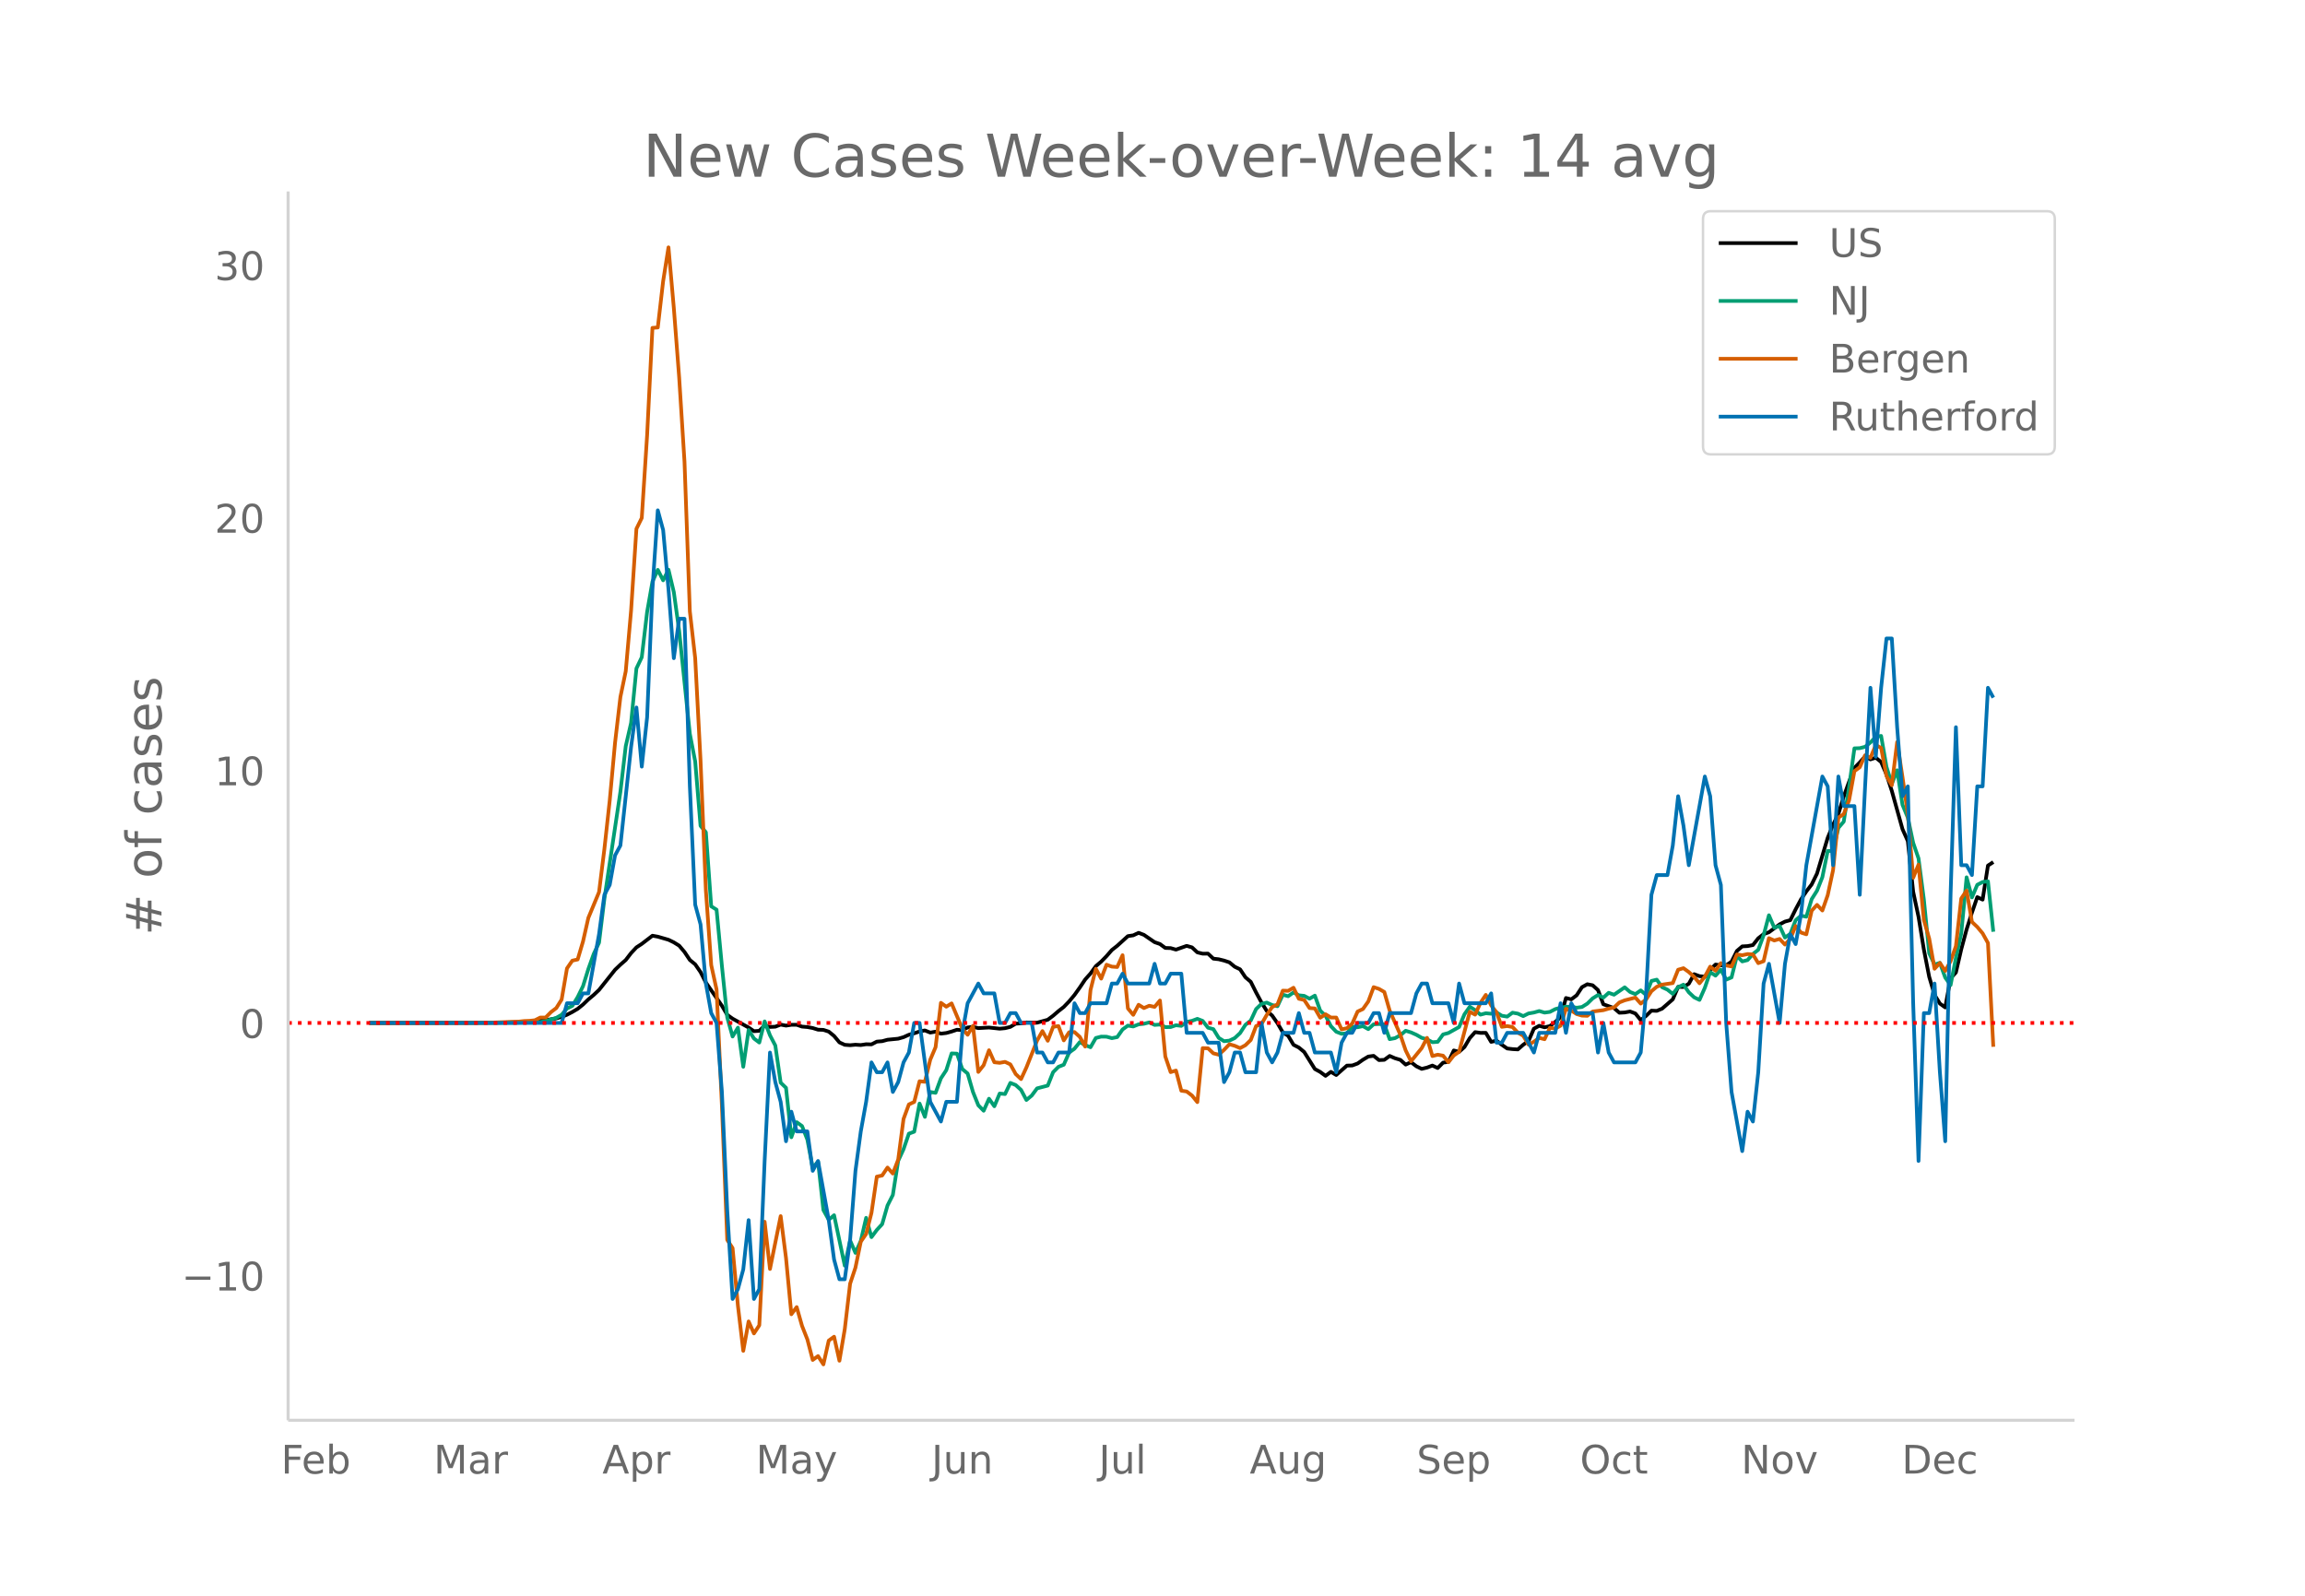 <svg height="864" viewBox="0 0 936 648" width="1248" xmlns="http://www.w3.org/2000/svg" xmlns:xlink="http://www.w3.org/1999/xlink"><defs><style>*{stroke-linecap:butt;stroke-linejoin:round}</style></defs><g id="figure_1"><path d="M0 648h936V0H0z" fill="#fff" id="patch_1"/><g id="axes_1"><path d="M117 576.72h725.4V77.76H117z" fill="none" id="patch_2"/><path clip-path="url(#p7869cc4eb0)" d="M149.973 415.39l52.062-.111 8.677-.203 4.338-.228 6.508-.583 4.339-.734 2.169-.609 2.17-.864 2.169-1.123 2.169-1.277 2.17-1.742 2.168-2.084 2.17-1.811 2.169-2.045 6.508-8.178 2.169-2.076 2.17-1.89 2.168-2.818 2.17-2.314 2.169-1.418 4.338-3.321 2.17.392 4.338 1.255 2.17 1.055L275.79 384l2.169 2.563 2.17 3.253 2.168 1.773 2.17 3.136 2.169 4.255 6.508 9.423 2.169 3.696 2.17 1.548 6.507 3.603 2.17 1.485 2.169-.143 2.169-2.144 2.17.573 2.168-.112 2.17-.845 2.169.414 2.17-.338 2.168-.008 2.17.745 2.169.178 2.17.402 2.168.67 2.17.08 2.169.7 2.17 1.771 2.168 2.608 2.17.989 2.169.154 2.17-.198 2.168.135 2.17-.332 2.169.06 2.17-1.122 2.169-.174 2.169-.59 4.338-.424 2.17-.619 2.169-.98 2.17-.588 2.168-.75 2.17-.422 2.169.882 2.17-.372 2.168.797 2.17-.257 2.169-.596 2.17-.73 2.168.16 2.17-1.083 2.169-.249 2.17.515 4.338-.239 4.338.47 2.17-.202 2.169-.54 2.169-1.288 2.17-.138 2.169-.36 4.338.094 4.339-1.2 2.169-1.628 2.17-1.872 2.168-1.693 2.17-2.253 2.169-2.602 2.17-3.041 2.168-3.244 2.17-2.434 2.169-2.99 2.17-1.843 2.168-2.225 2.17-2.492 2.169-1.703 4.338-3.934 2.17-.323 2.169-1.015 2.17.822 4.338 2.97 2.169.751 2.17 1.594 2.168.064 2.17.616 4.338-1.528 2.17.615 2.169 2.034 2.169.522 2.17-.02 2.169 2.044 2.169.244 2.17.535 2.168.72 2.17 1.787 2.169 1.043 2.17 3.237 2.168 1.837 2.17 4.33 2.169 4.026 2.17 3.49 2.168 1.85 2.17 3.105 2.169 3.732 2.17 1.391 2.168 3.651 2.17 1.116 2.169 1.8 4.338 6.917 2.17 1.19 2.169 1.588 2.17-1.615 2.168 1.269 4.339-3.815 2.17-.053 2.169-.8 2.169-1.53 2.169-1.292 2.17-.297 2.169 1.734 2.169-.104 2.17-1.586 2.168.939 2.17.653 2.169 1.929 2.17-.992 2.168 1.678 2.17 1.046 2.169-.53 2.17-.819 2.168 1.002 2.17-2.186 2.169-.302 2.17-4.637 2.168.536 2.17-1.921 2.169-3.637 2.17-2.426 2.168.305 2.17-.008 2.169 3.657 2.17-.493 2.169 1.676 2.169 1.508 2.169.25 2.17.126 2.169-1.888 2.169-1.548 2.17-4.99 2.168-1.178 2.17.63 2.169-.504 2.17-1.687 2.168-1.93 2.17-7.782 2.169.546 2.17-1.646 2.168-3.295 2.17-1.201 2.169.427 2.17 1.95 2.168 5.76 4.339 1.549 2.17 1.897 2.168-.109 2.17-.404 2.169.814 2.17 2.7 2.168-1.725 2.17-2.133 2.169.09 2.17-.89 4.338-3.785 2.169-5.066 2.17.053 2.169-1.322 2.169-3.886 2.17.803 2.168.22 2.17-2.81 2.169-2.125 2.17.299 2.168-.003 2.17-1.46 2.169-4.349 2.17-1.86 2.168-.12 2.17-.417 2.169-2.751 2.17-1.685 2.168-.769 4.339-3.198 2.17-1.126 2.168-.586 2.17-4.391 2.169-4.048 2.17-3.228 2.168-2.833 2.17-4.424 4.338-14.505 2.17-5.292 2.169-4.43 2.169-7.023 2.17-6.036 2.169-5.623 2.169-2.217 2.17-2.436 2.168 1.206 2.17-.693 2.169 1.76 2.17 5.02 2.168 6.703 4.339 15.525 2.17 4.875 2.168 20.56 2.17 10.163 2.169 13.279 2.17 11.117 2.168 7.323 2.17 3.525 2.169 1.57 2.17-11.836 2.168-2.352 2.17-9.413 2.169-8.072 2.17-6.819 2.168-6.3 2.17 1.012 2.169-13.83 2.17-1.421h0" fill="none" stroke="#000" stroke-linecap="round" stroke-width="1.5" id="line2d_1"/><path clip-path="url(#p7869cc4eb0)" d="M149.973 415.39l58.57-.091 6.507-.148 2.17-.165 2.169.024 2.17-.38 4.338-1.32 2.169-1.245 2.17-2.54 2.169-1.056 2.169-3.58 2.17-4.43 2.168-6.971 2.17-6.088 2.169-4.604 2.17-17.769 6.507-43.515 2.17-18.52 2.168-9.437 2.17-22.117 2.169-4.554 2.17-18.38 2.168-12.315 2.17-4.785 2.169 4.248 2.17-4.322 2.168 9.115 2.17 15.707 4.338 41.85 2.17 11.194 2.169 26.158 2.169 2.599 2.17 30.085 2.169 1.353 2.169 22.826 2.169 20.954 2.17 7.73 2.169-3.597 2.169 15.88 2.17-14.932 2.168 3.449 2.17 1.641 2.169-8.58 2.17 5.643 2.168 4.158 2.17 15.072 2.169 2.103 2.17 20.071 2.168-6.121 2.17 1.567 2.169 5.527 2.17 11.517 2.168-2.599 2.17 19.658 2.169 3.96 2.17-1.848 4.338 20.492 2.169-10.254 2.17 5.056 2.168-4.867 2.17-9.363 2.169 7.829 2.17-2.912 2.169-2.36 2.169-7.564 2.169-4.29 2.17-13.859 2.169-4.718 2.169-6.311 2.17-.8 2.168-11.426 2.17 5.404 2.169-10.098 2.17.347 2.168-5.898 2.17-3.3 2.169-6.814 2.17.09 2.168 6.245 2.17 1.823 2.169 7.507 2.17 5.396 2.168 2.219 2.17-4.884 2.169 3.06 2.17-5.172 2.168.215 2.17-4.53 2.169.875 2.17 1.98 2.169 4.083 2.169-1.798 2.169-2.92 4.339-1.13 2.169-5.437 2.17-2.178 2.168-.857 2.17-4.934 2.169-1.575 2.17-2.673 2.168 1.204 2.17.891 2.169-3.77 2.17-.552 2.168.033 2.17.594 2.169-.43 2.17-3.101 2.168-1.568 2.17.355 2.169-.866 2.17-.231 2.168-.56 2.17 1.022 2.169-.157 2.17 1.048 2.168-.025 2.17-.734 2.169.256 2.17-1.634 2.169-.412 2.169-.817 2.169.842 2.17 2.771 2.169.578 2.169 3.547 2.17 1.345 2.168-.231 2.17-1.04 2.169-2.029 2.17-3.35 2.168-1.732 2.17-4.669 2.169-2.095 2.17-.528 2.168.99 2.17.495 2.169-4.702 2.17.627 2.168-1.535 2.17 1.163 2.169.223 2.17 1.155 2.168-1.246 2.17 6.088 2.169 2.071 2.17 4.232 2.168 2.269 2.17.841 2.169-.198 2.17-2.64 2.169.182 2.169-.446 2.169 1.213 2.17-1.972 2.169-.115 2.169.165 2.17 5.989 2.168-.413 2.17-1.171 2.169-1.831 2.17.668 2.168.965 2.17 1.237 2.169.619 2.17 1.171 2.168-.165 2.17-3.002 2.169-.578 4.338-2.433 2.17-5.173 2.169-3.06 2.17 1.36 2.168 1.857 2.17-.577 2.169.198 2.17-.512 2.169 1.328 2.169.355 2.169-1.6 2.17.387 2.169 1.007 2.169-1.08 2.17-.372 2.168-.61 2.17.643 2.169-.297 2.17-1.122 2.168-.619 2.17-.354 2.169-.017 2.17.42 2.168-.296 2.17-1.361 2.169-2.137 2.17-1.361 2.168 1.064 2.17-1.972 2.169.784 4.338-3.003 2.17 1.881 2.169.875 2.17-1.51 2.168 1.848 2.17-5.684 2.169-.528 2.17 3.069 2.169.99 2.169 1.724 2.169-2.714 2.17-1.04 2.169 3.11 2.169 2.038 2.17 1.048 2.168-4.917 2.17-6.36 2.169 1.427 2.17-2.442 2.168 4.067 2.17-.907 2.169-8.728 2.17 2.235 2.168-.544 2.17-2.475 2.169-1.7 2.17-5.898 2.168-8.133 2.17 5.081 2.169-.742 2.17 4.71 2.168-1.493 2.17-5.56 2.169-1.823 2.17.412 2.168-7.127 2.17-3.432 2.169-5.494 2.17-10.642 2.169.025 2.169-9.412 2.169-2.517 2.17-13.999 2.169-15.764 2.169-.075 2.17-.56 2.168-1.75 2.17-2.301 2.169-.363 2.17 12.564 2.168 6.93 2.17-5.544 2.169 14.024 2.17 5.23 2.168 10.213 2.17 6.327 2.169 16.647 2.17 21.894 2.168 4.554 2.17-.677 2.169 5.973 2.17 3.06 2.168-11.046 2.17-9.948 2.169-22.777 2.17 8.159 2.168-5.123 2.17-1.122 2.169-.297 2.17 20.475h0" fill="none" stroke="#009e73" stroke-linecap="round" stroke-width="1.5" id="line2d_2"/><path clip-path="url(#p7869cc4eb0)" d="M149.973 415.39l47.723-.079 13.016-.471 2.17-.236 2.168-.079 2.17-.236 2.169-1.1h2.17l2.169-2.2 2.169-1.651 2.169-3.459 2.17-12.654 2.169-3.144 2.169-.472 2.17-7.31 2.168-9.589 4.339-10.454 2.17-17.449 2.168-19.728 2.17-23.502 2.169-18.55 2.17-10.453 2.168-24.68 2.17-33.17 2.169-4.401 2.17-33.563 2.168-43.622 2.17-.158 2.169-18.785 2.17-13.755 2.168 24.602 2.17 28.217 2.169 34.27 2.17 60.757 2.168 18.943 2.17 41.5 2.169 52.82 2.17 30.34 2.169 9.903 2.169 47.081 2.169 54.627 2.17 3.301 2.169 23.423 2.169 18.314 2.17-11.947 2.168 4.873 2.17-3.301 2.169-42.051 2.17 19.178 4.338-21.458 2.169 16.978 2.17 22.873 2.168-2.909 2.17 7.625 2.169 5.502 2.17 8.331 2.168-1.572 2.17 3.38 2.169-9.668 2.17-1.572 2.168 9.747 2.17-12.812 2.169-18.471 2.17-6.524 2.168-10.532 2.17-3.144 2.169-8.568 2.17-14.698 2.169-.471 2.169-3.223 2.169 2.437 2.17-5.66 2.169-16.506 2.169-5.895 2.17-1.021 2.168-8.41 2.17.235 2.169-8.96 2.17-5.11 2.168-17.999 2.17 1.572 2.169-1.336 4.338 10.297 2.17 2.436 2.169-3.615 2.17 18.707 2.168-2.751 2.17-6.053 2.169 4.874 2.17.235 2.168-.393 2.17 1.022 2.169 3.93 2.17 2.044 2.169-4.716 4.338-10.926 2.17-3.851 2.169 3.93 2.169-5.66 2.17-.314 2.168 5.817 2.17-3.301 2.169-.079 2.17 1.965 2.168 3.93 2.17-22.951 2.169-8.646 2.17 4.008 2.168-5.659 2.17.786 2.169.157 2.17-4.794 2.168 21.615 2.17 2.594 2.169-4.088 2.17 1.337 2.168-.944 2.17.472 2.169-2.594 2.17 22.716 2.168 6.366 2.17-.629 2.169 8.175 2.17.314 2.169 1.65 2.169 2.673 2.169-21.93 2.17.08 2.169 2.043 2.169.55 2.17-1.965 2.168-2.28 2.17.63 2.169.943 2.17-1.18 2.168-2.121 2.17-5.66 2.169-.786 2.17-3.772 2.168-3.144 2.17-1.1 2.169-5.581 2.17.078 2.168-1.257 2.17 4.48 2.169.471 2.17 3.302 2.168.157 2.17 3.773 2.169-1.415 2.17 1.336h2.168l2.17 4.795 2.169-.472 2.17-1.886 2.169-4.874 2.169-1.021 2.169-3.066 2.17-5.816 2.169.707 2.169 1.258 2.17 7.545 4.338 9.825 2.169 6.367 2.17 4.402 4.338-5.345 2.169-4.166 2.17 7.388 2.168-.55 2.17.393 2.169 2.673 2.17-2.751 2.168-1.494 4.339-16.27 2.17 1.179 2.168-4.795 2.17-3.222 2.169 4.244 2.17 2.83 2.169 5.895 2.169-.315 2.169.393 2.17 2.28 2.169 1.257 2.169 3.616 2.17-1.179 2.168-1.572 2.17.55 2.169-4.637 2.17.314 2.168-1.179 2.17-6.838 2.169.707 2.17 1.415 2.168.629 2.17.079 2.169-1.73 4.338-.55 2.17-.629 2.169-.471 2.17-2.044 2.168-.864 4.339-1.1 2.17 2.436 2.168-1.65 2.17-3.38 2.169-1.808 2.17-.865 4.338-.629 2.169-5.423 2.17-.629 2.169 1.572 2.169 1.965 2.17 2.594 2.168-2.673 2.17-4.087 2.169 1.65 2.17-3.065 2.168.944 2.17.393 2.169-4.874 2.17.315 2.168-.472 2.17.157 2.169 3.537 2.17-.786 2.168-9.353 2.17.943 2.169-.629 2.17 2.28 2.168-2.358 2.17-5.188 2.169 2.673 2.17.707 2.168-9.59 2.17-2.357 2.169 2.28 2.17-6.21 2.169-10.14 2.169-21.379 2.169-1.415 2.17-5.58 2.169-11.869 2.169-1.572 2.17-4.873 2.168 1.022 2.17-5.188 2.169 1.18 2.17 11.396 2.168 3.773 2.17-17.528 2.169 14.227 2.17 15.012 2.168 25.86 2.17-5.345 2.169 22.48 2.17 7.545 2.168 12.262 2.17-2.358 2.169 3.222 2.17-3.93 2.168-6.13 2.17-19.336 2.169-3.223 2.17 12.734 2.168 2.043 2.17 2.594 2.169 3.93 2.17 42.13h0" fill="none" stroke="#d55e00" stroke-linecap="round" stroke-width="1.5" id="line2d_3"/><path clip-path="url(#p7869cc4eb0)" d="M149.973 415.39h78.093l2.17-8.007h4.338l2.17-4.003h2.168l4.339-24.02 2.17-16.012 2.168-4.003 2.17-12.01 2.169-4.003 4.338-40.032 2.17-16.013 2.169 24.019 2.17-20.016 2.168-52.042 2.17-32.026 2.169 8.007 2.17 24.019 2.168 28.023 2.17-16.013h2.169l2.17 68.054 2.168 48.04 2.17 8.006 2.169 24.019 2.17 12.01 2.169 4.003 2.169 28.022 2.169 48.039 2.17 36.029 2.169-4.003 2.169-8.007 2.17-20.016 2.168 32.026 2.17-4.003 2.169-52.042 2.17-44.036 2.168 12.01 2.17 8.007 2.169 16.012 2.17-12.01 2.168 8.007h4.339l2.17 16.013 2.168-4.003 4.339 24.02 2.17 16.012 2.168 8.007h2.17l2.169-16.013 2.17-28.023 2.168-16.013 2.17-12.01 2.169-16.012 2.17 4.003h2.169l2.169-4.003 2.169 12.01 2.17-4.004 2.169-8.006 2.169-4.004 2.17-12.01h2.168l4.339 32.027 4.338 8.006 2.17-8.006h4.338l2.17-28.023 2.169-12.01 4.338-8.006 2.17 4.003h4.338l2.17 12.01h2.168l2.17-4.003h2.169l2.17 4.003h4.338l2.169 12.01h2.17l2.169 4.003h2.169l2.17-4.004h4.338l2.169-20.016 2.17 4.004h2.168l2.17-4.004h6.507l2.17-8.006h2.169l2.17-4.003 2.168 4.003h8.677l2.17-8.007 2.169 8.007h2.17l2.168-4.003h4.339l2.17 24.019h6.507l2.17 4.003h4.338l2.17 16.013 2.168-4.003 2.17-8.007h2.169l2.17 8.007h4.338l2.169-20.016 2.17 12.01 2.168 4.003 2.17-4.004 2.169-8.006h4.338l2.17-8.006 2.169 8.006h2.17l2.168 8.006h6.508l2.17 8.007 2.169-12.01 2.169-4.003h2.17l2.169-4.003h4.338l2.17-4.003h2.169l2.169 8.006 2.17-8.006h8.676l2.17-8.007 2.169-4.003h2.169l2.17 8.006h6.507l2.17 8.007 2.168-16.013 2.17 8.006h8.677l2.169-4.003 2.17 20.016h2.169l2.169-4.003h6.508l4.338 8.006 2.17-8.006h6.507l2.17-12.01 2.169 12.01 2.169-12.01 2.17 4.004h6.507l2.17 16.012 2.168-12.01 2.17 12.01 2.169 4.004h8.677l2.17-4.004 2.168-24.019 2.17-40.032 2.169-8.007h4.339l2.169-12.01 2.169-20.015 2.17 12.01 2.169 16.012 6.507-36.029 2.17 8.007 2.169 28.022 2.17 8.007 2.168 56.045 2.17 28.022 4.338 24.02 2.17-16.013 2.169 4.003 2.169-20.016 2.17-36.03 2.168-8.006 4.339 24.02 2.17-24.02 2.168-12.01 2.17 4.004 2.169-12.01 2.17-20.016 6.507-36.029 2.17 4.003 2.169 32.026 2.169-36.029 2.169 12.01h4.339l2.169 36.029 2.17-44.036 2.168-40.032 2.17 28.023 2.169-28.023 2.17-20.016h2.168l2.17 36.03 2.169 28.022 2.17-4.004 2.168 88.071 2.17 64.052 2.169-60.048h2.17l2.168-12.01 2.17 36.029 2.169 28.022 2.17-100.08 2.168-68.055 2.17 56.045h2.169l2.17 4.003 2.168-36.029h2.17l2.169-40.032 2.17 4.003h0" fill="none" stroke="#0072b2" stroke-linecap="round" stroke-width="1.5" id="line2d_4"/><path clip-path="url(#p7869cc4eb0)" d="M117 415.39h725.4" fill="none" stroke="red" stroke-dasharray="1.5,2.475" stroke-width="1.5" id="line2d_5"/><path d="M117 576.72V77.76" fill="none" stroke="#d3d3d3" stroke-linecap="square" stroke-width="1.25" id="patch_3"/><path d="M117 576.72h725.4" fill="none" stroke="#d3d3d3" stroke-linecap="square" stroke-width="1.25" id="patch_4"/><g id="matplotlib.axis_1"><g id="xtick_1"><g transform="matrix(.16 0 0 -.16 114.118 598.378)" fill="#696969" id="text_1"><defs><path d="M9.813 72.906h41.89v-8.312H19.672V43.109h28.906v-8.297H19.672V0h-9.86z" id="DejaVuSans-70"/><path d="M56.203 29.594v-4.39H14.891q.593-9.282 5.593-14.142 5-4.859 13.938-4.859 5.172 0 10.031 1.266 4.86 1.265 9.656 3.812v-8.5Q49.266.734 44.187-.344 39.11-1.422 33.892-1.422q-13.094 0-20.735 7.61-7.64 7.625-7.64 20.625 0 13.421 7.25 21.296Q20.016 56 32.328 56q11.031 0 17.453-7.11 6.422-7.093 6.422-19.296zm-8.984 2.64q-.094 7.36-4.125 11.75-4.032 4.407-10.672 4.407-7.516 0-12.031-4.25-4.516-4.25-5.203-11.97z" id="DejaVuSans-101"/><path d="M48.688 27.297q0 9.906-4.079 15.547-4.078 5.64-11.203 5.64-7.14 0-11.218-5.64-4.079-5.64-4.079-15.547 0-9.906 4.078-15.547 4.079-5.64 11.22-5.64 7.124 0 11.202 5.64t4.078 15.547zM18.108 46.39q2.844 4.875 7.157 7.234Q29.594 56 35.594 56q9.968 0 16.187-7.906 6.235-7.907 6.235-20.797T51.78 6.484q-6.218-7.906-16.187-7.906-6 0-10.328 2.375-4.313 2.375-7.157 7.25V0H9.08v75.984h9.03z" id="DejaVuSans-98"/></defs><use xlink:href="#DejaVuSans-70"/><use x="52.02" xlink:href="#DejaVuSans-101"/><use x="113.543" xlink:href="#DejaVuSans-98"/></g></g><g id="xtick_2"><g transform="matrix(.16 0 0 -.16 176.095 598.378)" fill="#696969" id="text_2"><defs><path d="M9.813 72.906h14.703l18.593-49.61 18.703 49.61h14.704V0H66.89v64.016l-18.797-50h-9.907l-18.796 50V0H9.813z" id="DejaVuSans-77"/><path d="M34.281 27.484q-10.89 0-15.093-2.484-4.204-2.484-4.204-8.5 0-4.781 3.157-7.594 3.156-2.797 8.562-2.797 7.485 0 12 5.297 4.516 5.297 4.516 14.078v2zm17.922 3.72V0H43.22v8.297Q40.14 3.328 35.547.953q-4.594-2.375-11.234-2.375-8.391 0-13.36 4.719Q6 8.016 6 15.922q0 9.219 6.172 13.906 6.187 4.688 18.437 4.688h12.61v.89q0 6.203-4.078 9.594-4.078 3.39-11.453 3.39-4.688 0-9.141-1.124-4.438-1.125-8.531-3.375v8.312q4.921 1.906 9.562 2.844 4.64.953 9.031.953 11.875 0 17.735-6.156 5.86-6.14 5.86-18.64z" id="DejaVuSans-97"/><path d="M41.11 46.297q-1.516.875-3.297 1.281Q36.03 48 33.89 48q-7.625 0-11.703-4.953-4.079-4.953-4.079-14.234V0H9.08v54.688h9.03v-8.5q2.844 4.984 7.375 7.39Q30.031 56 36.531 56q.922 0 2.047-.125 1.125-.11 2.484-.36z" id="DejaVuSans-114"/></defs><use xlink:href="#DejaVuSans-77"/><use x="86.279" xlink:href="#DejaVuSans-97"/><use x="147.559" xlink:href="#DejaVuSans-114"/></g></g><g id="xtick_3"><g transform="matrix(.16 0 0 -.16 244.596 598.378)" fill="#696969" id="text_3"><defs><path d="M34.188 63.188L20.797 26.906h26.812zm-5.579 9.718h11.188L67.578 0h-10.25l-6.64 18.703h-32.86L11.188 0H.78z" id="DejaVuSans-65"/><path d="M18.11 8.203v-29H9.077v75.484h9.031v-8.296q2.844 4.875 7.157 7.234Q29.594 56 35.594 56q9.968 0 16.187-7.906 6.235-7.907 6.235-20.797T51.78 6.484q-6.218-7.906-16.187-7.906-6 0-10.328 2.375-4.313 2.375-7.157 7.25zm30.578 19.094q0 9.906-4.079 15.547-4.078 5.64-11.203 5.64-7.14 0-11.218-5.64-4.079-5.64-4.079-15.547 0-9.906 4.078-15.547 4.079-5.64 11.22-5.64 7.124 0 11.202 5.64t4.078 15.547z" id="DejaVuSans-112"/></defs><use xlink:href="#DejaVuSans-65"/><use x="68.408" xlink:href="#DejaVuSans-112"/><use x="131.885" xlink:href="#DejaVuSans-114"/></g></g><g id="xtick_4"><g transform="matrix(.16 0 0 -.16 306.973 598.378)" fill="#696969" id="text_4"><defs><path d="M32.172-5.078q-3.797-9.766-7.422-12.735-3.61-2.984-9.656-2.984H7.906v7.516h5.282q3.703 0 5.75 1.765Q21-9.766 23.483-3.219l1.61 4.094-22.11 53.813H12.5l17.094-42.766 17.093 42.766h9.516z" id="DejaVuSans-121"/></defs><use xlink:href="#DejaVuSans-77"/><use x="86.279" xlink:href="#DejaVuSans-97"/><use x="147.559" xlink:href="#DejaVuSans-121"/></g></g><g id="xtick_5"><g transform="matrix(.16 0 0 -.16 378.26 598.378)" fill="#696969" id="text_5"><defs><path d="M9.813 72.906h9.859V5.078q0-13.187-5-19.14-5-5.954-16.094-5.954h-3.75v8.297h3.078q6.531 0 9.219 3.672Q9.813-4.39 9.813 5.078z" id="DejaVuSans-74"/><path d="M8.5 21.578v33.11h8.984V21.922q0-7.766 3.016-11.656 3.031-3.875 9.094-3.875 7.265 0 11.484 4.64 4.234 4.64 4.234 12.656v31h8.985V0h-8.984v8.406Q42.047 3.422 37.718 1q-4.313-2.422-10.032-2.422-9.421 0-14.312 5.86Q8.5 10.296 8.5 21.578zM31.11 56z" id="DejaVuSans-117"/><path d="M54.89 33.016V0h-8.984v32.719q0 7.765-3.031 11.61-3.031 3.858-9.078 3.858-7.281 0-11.484-4.64-4.204-4.625-4.204-12.64V0H9.08v54.688h9.03v-8.5q3.235 4.937 7.594 7.374Q30.078 56 35.797 56q9.422 0 14.25-5.828 4.844-5.828 4.844-17.156z" id="DejaVuSans-110"/></defs><use xlink:href="#DejaVuSans-74"/><use x="29.492" xlink:href="#DejaVuSans-117"/><use x="92.871" xlink:href="#DejaVuSans-110"/></g></g><g id="xtick_6"><g transform="matrix(.16 0 0 -.16 446.186 598.378)" fill="#696969" id="text_6"><defs><path d="M9.422 75.984h8.984V0H9.422z" id="DejaVuSans-108"/></defs><use xlink:href="#DejaVuSans-74"/><use x="29.492" xlink:href="#DejaVuSans-117"/><use x="92.871" xlink:href="#DejaVuSans-108"/></g></g><g id="xtick_7"><g transform="matrix(.16 0 0 -.16 507.464 598.378)" fill="#696969" id="text_7"><defs><path d="M45.406 27.984q0 9.766-4.031 15.125-4.016 5.375-11.297 5.375-7.219 0-11.25-5.375-4.031-5.359-4.031-15.125 0-9.718 4.031-15.093t11.25-5.375q7.281 0 11.297 5.375 4.031 5.375 4.031 15.093zm8.985-21.203q0-13.953-6.203-20.765Q42-20.797 29.203-20.797q-4.734 0-8.937.703-4.203.703-8.157 2.172v8.735q3.954-2.141 7.813-3.157 3.86-1.031 7.86-1.031 8.843 0 13.234 4.61 4.39 4.609 4.39 13.937v4.453q-2.781-4.844-7.125-7.234Q33.938 0 27.875 0 17.828 0 11.672 7.656q-6.156 7.672-6.156 20.328 0 12.688 6.156 20.344Q17.828 56 27.875 56q6.063 0 10.406-2.39 4.344-2.391 7.125-7.22v8.297h8.985z" id="DejaVuSans-103"/></defs><use xlink:href="#DejaVuSans-65"/><use x="68.408" xlink:href="#DejaVuSans-117"/><use x="131.787" xlink:href="#DejaVuSans-103"/></g></g><g id="xtick_8"><g transform="matrix(.16 0 0 -.16 575.252 598.378)" fill="#696969" id="text_8"><defs><path d="M53.516 70.516V60.89q-5.61 2.687-10.594 4-4.984 1.328-9.625 1.328-8.047 0-12.422-3.125t-4.375-8.89q0-4.845 2.906-7.313 2.907-2.453 11.016-3.97l5.953-1.218q11.031-2.11 16.281-7.406 5.25-5.297 5.25-14.172 0-10.61-7.11-16.078-7.093-5.469-20.812-5.469-5.172 0-11.015 1.172Q13.14.922 6.89 3.219v10.156q6-3.36 11.765-5.078 5.766-1.703 11.328-1.703 8.438 0 13.032 3.312 4.593 3.328 4.593 9.485 0 5.359-3.297 8.39-3.296 3.032-10.812 4.547L27.484 33.5q-11.03 2.188-15.968 6.875-4.922 4.688-4.922 13.047 0 9.672 6.812 15.234 6.813 5.563 18.766 5.563 5.14 0 10.453-.938 5.328-.922 10.89-2.765z" id="DejaVuSans-83"/></defs><use xlink:href="#DejaVuSans-83"/><use x="63.477" xlink:href="#DejaVuSans-101"/><use x="125" xlink:href="#DejaVuSans-112"/></g></g><g id="xtick_9"><g transform="matrix(.16 0 0 -.16 641.577 598.378)" fill="#696969" id="text_9"><defs><path d="M39.406 66.219q-10.75 0-17.078-8.016-6.312-8-6.312-21.828 0-13.766 6.312-21.781 6.328-8 17.078-8 10.735 0 17.016 8 6.281 8.015 6.281 21.781 0 13.828-6.281 21.828-6.281 8.016-17.016 8.016zm0 8q15.328 0 24.5-10.281 9.188-10.282 9.188-27.563 0-17.234-9.188-27.516-9.172-10.28-24.5-10.28-15.375 0-24.593 10.25-9.204 10.265-9.204 27.546t9.204 27.563q9.218 10.28 24.593 10.28z" id="DejaVuSans-79"/><path d="M48.781 52.594v-8.407q-3.812 2.11-7.64 3.157-3.828 1.047-7.735 1.047-8.75 0-13.593-5.547-4.829-5.532-4.829-15.547 0-10.016 4.829-15.563 4.843-5.53 13.593-5.53 3.907 0 7.735 1.046 3.828 1.047 7.64 3.156V2.094Q45.016.344 40.984-.531q-4.015-.89-8.562-.89-12.36 0-19.64 7.765-7.266 7.765-7.266 20.953 0 13.375 7.343 21.031Q20.22 56 33.016 56q4.14 0 8.093-.86 3.953-.843 7.672-2.546z" id="DejaVuSans-99"/><path d="M18.313 70.219V54.688h18.5v-6.985h-18.5V18.016q0-6.688 1.828-8.594 1.828-1.906 7.453-1.906h9.218V0h-9.218q-10.407 0-14.36 3.875-3.953 3.89-3.953 14.14v29.688H2.687v6.984h6.594V70.22z" id="DejaVuSans-116"/></defs><use xlink:href="#DejaVuSans-79"/><use x="78.711" xlink:href="#DejaVuSans-99"/><use x="133.691" xlink:href="#DejaVuSans-116"/></g></g><g id="xtick_10"><g transform="matrix(.16 0 0 -.16 707.042 598.378)" fill="#696969" id="text_10"><defs><path d="M9.813 72.906h13.28l32.329-60.984v60.984h9.562V0h-13.28L19.39 60.984V0H9.813z" id="DejaVuSans-78"/><path d="M30.61 48.39q-7.22 0-11.422-5.64-4.204-5.64-4.204-15.453 0-9.813 4.172-15.453 4.188-5.64 11.453-5.64 7.188 0 11.375 5.655 4.203 5.672 4.203 15.438 0 9.719-4.203 15.406-4.187 5.688-11.375 5.688zm0 7.61q11.718 0 18.406-7.625 6.703-7.61 6.703-21.078 0-13.422-6.703-21.078-6.688-7.64-18.407-7.64-11.765 0-18.437 7.64-6.656 7.656-6.656 21.078 0 13.469 6.656 21.078Q18.844 56 30.609 56z" id="DejaVuSans-111"/><path d="M2.984 54.688H12.5L29.594 8.797l17.093 45.89h9.516L35.687 0H23.485z" id="DejaVuSans-118"/></defs><use xlink:href="#DejaVuSans-78"/><use x="74.805" xlink:href="#DejaVuSans-111"/><use x="135.986" xlink:href="#DejaVuSans-118"/></g></g><g id="xtick_11"><g transform="matrix(.16 0 0 -.16 772.253 598.378)" fill="#696969" id="text_11"><defs><path d="M19.672 64.797V8.109h11.922q15.093 0 22.093 6.829 7 6.843 7 21.593 0 14.64-7 21.453-7 6.813-22.093 6.813zm-9.86 8.11h20.266q21.188 0 31.094-8.813 9.922-8.813 9.922-27.563 0-18.86-9.969-27.703Q51.172 0 30.078 0H9.813z" id="DejaVuSans-68"/></defs><use xlink:href="#DejaVuSans-68"/><use x="77.002" xlink:href="#DejaVuSans-101"/><use x="138.525" xlink:href="#DejaVuSans-99"/></g></g></g><g id="matplotlib.axis_2"><g id="ytick_1"><g transform="matrix(.16 0 0 -.16 73.733 524.048)" fill="#696969" id="text_12"><defs><path d="M10.594 35.5h62.593v-8.297H10.594z" id="DejaVuSans-8722"/><path d="M12.406 8.297h16.11v55.625l-17.532-3.516v8.985l17.438 3.515h9.86V8.296H54.39V0H12.406z" id="DejaVuSans-49"/><path d="M31.781 66.406q-7.61 0-11.453-7.5Q16.5 51.422 16.5 36.375q0-14.984 3.828-22.484 3.844-7.5 11.453-7.5 7.672 0 11.5 7.5 3.844 7.5 3.844 22.484 0 15.047-3.844 22.531-3.828 7.5-11.5 7.5zm0 7.813q12.266 0 18.735-9.703 6.468-9.688 6.468-28.141 0-18.406-6.468-28.11-6.47-9.687-18.735-9.687-12.25 0-18.718 9.688-6.47 9.703-6.47 28.109 0 18.453 6.47 28.14Q19.53 74.22 31.78 74.22z" id="DejaVuSans-48"/></defs><use xlink:href="#DejaVuSans-8722"/><use x="83.789" xlink:href="#DejaVuSans-49"/><use x="147.412" xlink:href="#DejaVuSans-48"/></g></g><g id="ytick_2"><use xlink:href="#DejaVuSans-48" transform="matrix(.16 0 0 -.16 97.32 421.469)" fill="#696969" id="text_13"/></g><g id="ytick_3"><g transform="matrix(.16 0 0 -.16 87.14 318.89)" fill="#696969" id="text_14"><use xlink:href="#DejaVuSans-49"/><use x="63.623" xlink:href="#DejaVuSans-48"/></g></g><g id="ytick_4"><g transform="matrix(.16 0 0 -.16 87.14 216.31)" fill="#696969" id="text_15"><defs><path d="M19.188 8.297h34.421V0H7.33v8.297q5.609 5.812 15.296 15.594 9.703 9.797 12.188 12.64 4.734 5.313 6.609 9 1.89 3.688 1.89 7.25 0 5.813-4.078 9.469-4.078 3.672-10.625 3.672-4.64 0-9.797-1.61-5.14-1.609-11-4.89v9.969Q13.767 71.78 18.938 73q5.188 1.219 9.485 1.219 11.328 0 18.062-5.672 6.735-5.656 6.735-15.125 0-4.5-1.688-8.531-1.672-4.016-6.125-9.485-1.218-1.422-7.765-8.187-6.532-6.766-18.453-18.922z" id="DejaVuSans-50"/></defs><use xlink:href="#DejaVuSans-50"/><use x="63.623" xlink:href="#DejaVuSans-48"/></g></g><g id="ytick_5"><g transform="matrix(.16 0 0 -.16 87.14 113.73)" fill="#696969" id="text_16"><defs><path d="M40.578 39.313Q47.656 37.797 51.625 33q3.984-4.781 3.984-11.813 0-10.78-7.422-16.703-7.421-5.906-21.093-5.906-4.578 0-9.438.906-4.86.907-10.031 2.72v9.515q4.094-2.39 8.969-3.61 4.89-1.218 10.218-1.218 9.266 0 14.125 3.656 4.86 3.656 4.86 10.64 0 6.454-4.516 10.079-4.515 3.64-12.562 3.64h-8.5v8.11h8.89q7.266 0 11.125 2.906 3.86 2.906 3.86 8.375 0 5.61-3.985 8.61-3.968 3.015-11.39 3.015-4.063 0-8.703-.89-4.641-.876-10.203-2.72v8.782q5.624 1.562 10.53 2.344 4.907.78 9.25.78 11.235 0 17.766-5.109 6.547-5.093 6.547-13.78 0-6.063-3.468-10.235-3.47-4.172-9.86-5.782z" id="DejaVuSans-51"/></defs><use xlink:href="#DejaVuSans-51"/><use x="63.623" xlink:href="#DejaVuSans-48"/></g></g><g transform="matrix(0 -.2 -.2 0 65.573 379.813)" fill="#696969" id="text_17"><defs><path d="M51.125 44H36.922l-4.11-16.313h14.313zm-7.328 27.781l-5.078-20.265h14.265L58.11 71.78h7.813L60.89 51.516h15.234V44h-17.14l-4-16.313h15.53V20.22H53.079L48 0h-7.813l5.032 20.219H30.906L25.875 0h-7.86l5.079 20.219H7.719v7.468h17.187L29 44H13.281v7.516h17.625l4.985 20.265z" id="DejaVuSans-35"/><path d="M37.11 75.984V68.5h-8.594q-4.828 0-6.72-1.953-1.874-1.953-1.874-7.031v-4.828h14.797v-6.985H19.922V0H10.89v47.703H2.297v6.984h8.594V58.5q0 9.125 4.25 13.297 4.25 4.187 13.468 4.187z" id="DejaVuSans-102"/><path d="M44.281 53.078v-8.5q-3.797 1.953-7.906 2.922-4.094.984-8.5.984-6.688 0-10.031-2.047-3.344-2.046-3.344-6.156 0-3.125 2.39-4.906 2.391-1.781 9.626-3.39l3.078-.688q9.562-2.047 13.593-5.781 4.032-3.735 4.032-10.422 0-7.625-6.032-12.078-6.03-4.438-16.578-4.438-4.39 0-9.156.86Q10.688.296 5.422 2v9.281q4.984-2.594 9.812-3.89 4.829-1.282 9.579-1.282 6.343 0 9.75 2.172 3.421 2.172 3.421 6.125 0 3.656-2.468 5.61-2.453 1.953-10.813 3.765l-3.125.735q-8.344 1.75-12.062 5.39-3.704 3.64-3.704 9.985 0 7.718 5.47 11.906Q16.75 56 26.811 56q4.97 0 9.36-.734 4.406-.72 8.11-2.188z" id="DejaVuSans-115"/></defs><use xlink:href="#DejaVuSans-35"/><use x="83.789" xlink:href="#DejaVuSans-32"/><use x="115.576" xlink:href="#DejaVuSans-111"/><use x="176.758" xlink:href="#DejaVuSans-102"/><use x="211.963" xlink:href="#DejaVuSans-32"/><use x="243.75" xlink:href="#DejaVuSans-99"/><use x="298.73" xlink:href="#DejaVuSans-97"/><use x="360.01" xlink:href="#DejaVuSans-115"/><use x="412.109" xlink:href="#DejaVuSans-101"/><use x="473.633" xlink:href="#DejaVuSans-115"/></g></g><g transform="matrix(.24 0 0 -.24 261.11 71.76)" fill="#696969" id="text_18"><defs><path d="M4.203 54.688h8.985l11.234-42.672 11.172 42.672h10.593l11.235-42.672 11.187 42.672h8.985L63.28 0H52.688L40.922 44.828 29.109 0H18.5z" id="DejaVuSans-119"/><path d="M64.406 67.281v-10.39q-4.984 4.64-10.625 6.922-5.64 2.296-11.984 2.296-12.5 0-19.14-7.64-6.641-7.64-6.641-22.094 0-14.406 6.64-22.047 6.64-7.64 19.14-7.64 6.345 0 11.985 2.296 5.64 2.297 10.625 6.938V5.609Q59.234 2.094 53.437.33q-5.78-1.75-12.218-1.75-16.563 0-26.094 10.124-9.516 10.14-9.516 27.672 0 17.578 9.516 27.703 9.531 10.14 26.094 10.14 6.531 0 12.312-1.734 5.797-1.734 10.875-5.203z" id="DejaVuSans-67"/><path d="M3.328 72.906h9.953L28.61 11.281l15.282 61.625h11.093l15.328-61.625 15.282 61.625h10.015L77.297 0H64.89L49.516 63.281 33.984 0H21.578z" id="DejaVuSans-87"/><path d="M9.078 75.984h9.031V31.11l26.813 23.578H56.39l-29-25.578L57.625 0H45.906L18.11 26.703V0H9.08z" id="DejaVuSans-107"/><path d="M4.89 31.39h26.313v-8H4.891z" id="DejaVuSans-45"/><path d="M11.719 12.406h10.297V0H11.719zm0 39.297h10.297v-12.39H11.719z" id="DejaVuSans-58"/><path d="M37.797 64.313L12.89 25.39h24.906zm-2.594 8.593H47.61V25.391h10.407v-8.203H47.609V0h-9.812v17.188H4.89v9.515z" id="DejaVuSans-52"/></defs><use xlink:href="#DejaVuSans-78"/><use x="74.805" xlink:href="#DejaVuSans-101"/><use x="136.328" xlink:href="#DejaVuSans-119"/><use x="218.115" xlink:href="#DejaVuSans-32"/><use x="249.902" xlink:href="#DejaVuSans-67"/><use x="319.727" xlink:href="#DejaVuSans-97"/><use x="381.006" xlink:href="#DejaVuSans-115"/><use x="433.105" xlink:href="#DejaVuSans-101"/><use x="494.629" xlink:href="#DejaVuSans-115"/><use x="546.729" xlink:href="#DejaVuSans-32"/><use x="578.516" xlink:href="#DejaVuSans-87"/><use x="671.518" xlink:href="#DejaVuSans-101"/><use x="733.041" xlink:href="#DejaVuSans-101"/><use x="794.564" xlink:href="#DejaVuSans-107"/><use x="852.475" xlink:href="#DejaVuSans-45"/><use x="890.434" xlink:href="#DejaVuSans-111"/><use x="951.615" xlink:href="#DejaVuSans-118"/><use x="1010.795" xlink:href="#DejaVuSans-101"/><use x="1072.318" xlink:href="#DejaVuSans-114"/><use x="1107.057" xlink:href="#DejaVuSans-45"/><use x="1139.141" xlink:href="#DejaVuSans-87"/><use x="1232.143" xlink:href="#DejaVuSans-101"/><use x="1293.666" xlink:href="#DejaVuSans-101"/><use x="1355.189" xlink:href="#DejaVuSans-107"/><use x="1413.1" xlink:href="#DejaVuSans-58"/><use x="1446.791" xlink:href="#DejaVuSans-32"/><use x="1478.578" xlink:href="#DejaVuSans-49"/><use x="1542.201" xlink:href="#DejaVuSans-52"/><use x="1605.824" xlink:href="#DejaVuSans-32"/><use x="1637.611" xlink:href="#DejaVuSans-97"/><use x="1698.891" xlink:href="#DejaVuSans-118"/><use x="1758.07" xlink:href="#DejaVuSans-103"/></g><g id="legend_1"><path d="M694.75 184.5H831.2q3.2 0 3.2-3.2V88.96q0-3.2-3.2-3.2H694.75q-3.2 0-3.2 3.2v92.34q0 3.2 3.2 3.2z" fill="none" opacity=".8" stroke="#ccc" id="patch_5"/><path d="M697.95 98.718h32" fill="none" stroke="#000" stroke-linecap="round" stroke-width="1.5" id="line2d_6"/><g transform="matrix(.16 0 0 -.16 742.75 104.317)" fill="#696969" id="text_19"><defs><path d="M8.688 72.906h9.921V28.61q0-11.718 4.235-16.875 4.25-5.14 13.781-5.14 9.469 0 13.719 5.14 4.25 5.157 4.25 16.875v44.297H64.5V27.391q0-14.25-7.063-21.532-7.046-7.28-20.812-7.28-13.828 0-20.89 7.28-7.047 7.282-7.047 21.532z" id="DejaVuSans-85"/></defs><use xlink:href="#DejaVuSans-85"/><use x="73.193" xlink:href="#DejaVuSans-83"/></g><path d="M697.95 122.203h32" fill="none" stroke="#009e73" stroke-linecap="round" stroke-width="1.5" id="line2d_8"/><g transform="matrix(.16 0 0 -.16 742.75 127.802)" fill="#696969" id="text_20"><use xlink:href="#DejaVuSans-78"/><use x="74.805" xlink:href="#DejaVuSans-74"/></g><path d="M697.95 145.688h32" fill="none" stroke="#d55e00" stroke-linecap="round" stroke-width="1.5" id="line2d_10"/><g transform="matrix(.16 0 0 -.16 742.75 151.287)" fill="#696969" id="text_21"><defs><path d="M19.672 34.813V8.108H35.5q7.953 0 11.781 3.297 3.844 3.297 3.844 10.078 0 6.844-3.844 10.078-3.828 3.25-11.781 3.25zm0 29.984V42.828h14.61q7.218 0 10.75 2.703 3.546 2.719 3.546 8.282 0 5.515-3.547 8.25-3.531 2.734-10.75 2.734zm-9.86 8.11h25.204q11.28 0 17.375-4.688Q58.5 63.53 58.5 54.89q0-6.703-3.125-10.657-3.125-3.953-9.188-4.922 7.282-1.562 11.313-6.53 4.031-4.954 4.031-12.376 0-9.765-6.64-15.093Q48.25 0 35.984 0H9.812z" id="DejaVuSans-66"/></defs><use xlink:href="#DejaVuSans-66"/><use x="68.604" xlink:href="#DejaVuSans-101"/><use x="130.127" xlink:href="#DejaVuSans-114"/><use x="169.49" xlink:href="#DejaVuSans-103"/><use x="232.967" xlink:href="#DejaVuSans-101"/><use x="294.49" xlink:href="#DejaVuSans-110"/></g><path d="M697.95 169.173h32" fill="none" stroke="#0072b2" stroke-linecap="round" stroke-width="1.5" id="line2d_12"/><g transform="matrix(.16 0 0 -.16 742.75 174.773)" fill="#696969" id="text_22"><defs><path d="M44.39 34.188q3.172-1.079 6.172-4.594 3-3.516 6.032-9.672L66.609 0H56l-9.313 18.703q-3.624 7.328-7.015 9.719-3.39 2.39-9.25 2.39h-10.75V0h-9.86v72.906h22.266q12.5 0 18.656-5.234 6.157-5.219 6.157-15.766 0-6.89-3.203-11.437-3.204-4.532-9.297-6.282zM19.673 64.797V38.922h12.406q7.125 0 10.766 3.297 3.64 3.297 3.64 9.687 0 6.39-3.64 9.64-3.64 3.25-10.766 3.25z" id="DejaVuSans-82"/><path d="M54.89 33.016V0h-8.984v32.719q0 7.765-3.031 11.61-3.031 3.858-9.078 3.858-7.281 0-11.484-4.64-4.204-4.625-4.204-12.64V0H9.08v75.984h9.03V46.188q3.235 4.937 7.594 7.374Q30.078 56 35.797 56q9.422 0 14.25-5.828 4.844-5.828 4.844-17.156z" id="DejaVuSans-104"/><path d="M45.406 46.39v29.594h8.985V0h-8.985v8.203Q42.578 3.328 38.25.953q-4.313-2.375-10.375-2.375-9.906 0-16.14 7.906-6.22 7.922-6.22 20.813 0 12.89 6.22 20.797Q17.968 56 27.874 56q6.063 0 10.375-2.375 4.328-2.36 7.156-7.234zm-30.61-19.093q0-9.906 4.079-15.547 4.078-5.64 11.203-5.64 7.125 0 11.219 5.64 4.11 5.64 4.11 15.547 0 9.906-4.11 15.547-4.094 5.64-11.219 5.64-7.125 0-11.203-5.64-4.078-5.64-4.078-15.547z" id="DejaVuSans-100"/></defs><use xlink:href="#DejaVuSans-82"/><use x="64.982" xlink:href="#DejaVuSans-117"/><use x="128.361" xlink:href="#DejaVuSans-116"/><use x="167.57" xlink:href="#DejaVuSans-104"/><use x="230.949" xlink:href="#DejaVuSans-101"/><use x="292.473" xlink:href="#DejaVuSans-114"/><use x="333.586" xlink:href="#DejaVuSans-102"/><use x="368.791" xlink:href="#DejaVuSans-111"/><use x="429.973" xlink:href="#DejaVuSans-114"/><use x="469.336" xlink:href="#DejaVuSans-100"/></g></g></g></g><defs><clipPath id="p7869cc4eb0"><path d="M117 77.76h725.4v498.96H117z"/></clipPath></defs></svg>